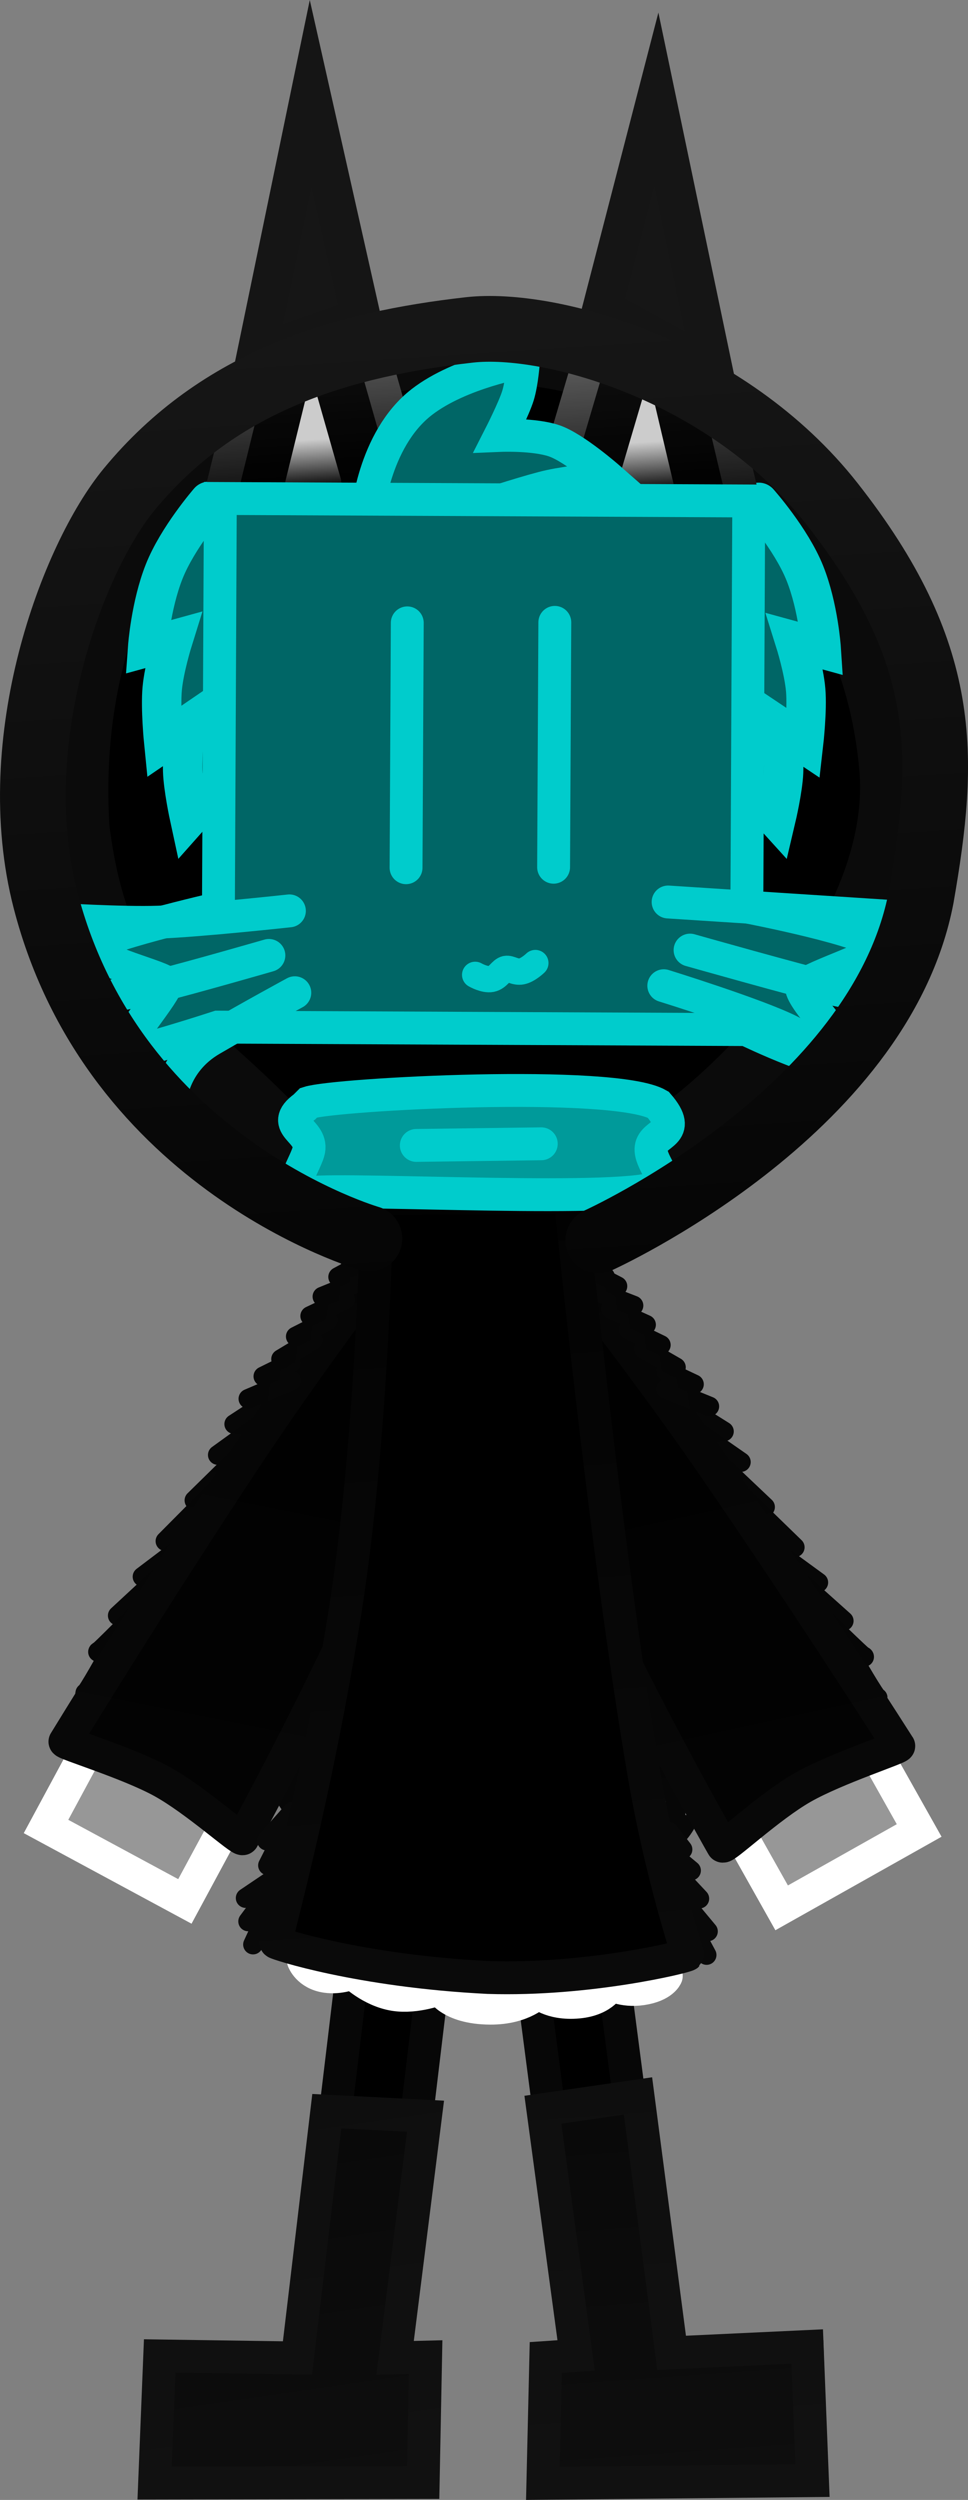 <svg version="1.1" xmlns="http://www.w3.org/2000/svg" xmlns:xlink="http://www.w3.org/1999/xlink" width="73.623" height="190.059" viewBox="0,0,73.623,190.059"><rect x="0" y="0" width="73.623" height="190.059" fill="#808080" stroke="none"/><defs><linearGradient x1="253.967" y1="212.861" x2="254.607" y2="221.52" gradientUnits="userSpaceOnUse" id="color-1"><stop offset="0" stop-color="#060606"/><stop offset="1" stop-color="#070707"/></linearGradient><linearGradient x1="226.64" y1="210.814" x2="225.537" y2="219.427" gradientUnits="userSpaceOnUse" id="color-2"><stop offset="0" stop-color="#060606"/><stop offset="1" stop-color="#070707"/></linearGradient><linearGradient x1="224.278" y1="186.617" x2="223.481" y2="190.604" gradientUnits="userSpaceOnUse" id="color-3"><stop offset="0" stop-color="#060606"/><stop offset="1" stop-color="#070707"/></linearGradient><linearGradient x1="222.187" y1="189.344" x2="221.455" y2="193.005" gradientUnits="userSpaceOnUse" id="color-4"><stop offset="0" stop-color="#060606"/><stop offset="1" stop-color="#070707"/></linearGradient><linearGradient x1="220.52" y1="191.73" x2="219.579" y2="196.437" gradientUnits="userSpaceOnUse" id="color-5"><stop offset="0" stop-color="#060606"/><stop offset="1" stop-color="#070707"/></linearGradient><linearGradient x1="218.97" y1="193.868" x2="217.82" y2="199.621" gradientUnits="userSpaceOnUse" id="color-6"><stop offset="0" stop-color="#060606"/><stop offset="1" stop-color="#070707"/></linearGradient><linearGradient x1="216.258" y1="198.764" x2="215.565" y2="202.229" gradientUnits="userSpaceOnUse" id="color-7"><stop offset="0" stop-color="#060606"/><stop offset="1" stop-color="#070707"/></linearGradient><linearGradient x1="214.532" y1="200.935" x2="213.682" y2="205.184" gradientUnits="userSpaceOnUse" id="color-8"><stop offset="0" stop-color="#060606"/><stop offset="1" stop-color="#070707"/></linearGradient><linearGradient x1="212.237" y1="203.739" x2="209.961" y2="215.12" gradientUnits="userSpaceOnUse" id="color-9"><stop offset="0" stop-color="#060606"/><stop offset="1" stop-color="#070707"/></linearGradient><linearGradient x1="230.379" y1="172.693" x2="220.645" y2="221.366" gradientUnits="userSpaceOnUse" id="color-10"><stop offset="0" stop-color="#000000"/><stop offset="1" stop-color="#030303"/></linearGradient><linearGradient x1="230.379" y1="172.693" x2="220.645" y2="221.366" gradientUnits="userSpaceOnUse" id="color-11"><stop offset="0" stop-color="#050505"/><stop offset="1" stop-color="#080808"/></linearGradient><linearGradient x1="222.918" y1="187.673" x2="224.406" y2="187.862" gradientUnits="userSpaceOnUse" id="color-12"><stop offset="0" stop-color="#060606"/><stop offset="1" stop-color="#070707"/></linearGradient><linearGradient x1="223.781" y1="186.17" x2="225.269" y2="186.359" gradientUnits="userSpaceOnUse" id="color-13"><stop offset="0" stop-color="#060606"/><stop offset="1" stop-color="#070707"/></linearGradient><linearGradient x1="224.676" y1="184.513" x2="226.869" y2="184.79" gradientUnits="userSpaceOnUse" id="color-14"><stop offset="0" stop-color="#060606"/><stop offset="1" stop-color="#070707"/></linearGradient><linearGradient x1="225.781" y1="182.902" x2="228.026" y2="183.185" gradientUnits="userSpaceOnUse" id="color-15"><stop offset="0" stop-color="#060606"/><stop offset="1" stop-color="#070707"/></linearGradient><linearGradient x1="226.882" y1="181.317" x2="229.337" y2="181.626" gradientUnits="userSpaceOnUse" id="color-16"><stop offset="0" stop-color="#060606"/><stop offset="1" stop-color="#070707"/></linearGradient><linearGradient x1="227.801" y1="179.92" x2="230.307" y2="180.236" gradientUnits="userSpaceOnUse" id="color-17"><stop offset="0" stop-color="#060606"/><stop offset="1" stop-color="#070707"/></linearGradient><linearGradient x1="228.99" y1="178.479" x2="230.818" y2="178.709" gradientUnits="userSpaceOnUse" id="color-18"><stop offset="0" stop-color="#060606"/><stop offset="1" stop-color="#070707"/></linearGradient><linearGradient x1="229.882" y1="177.85" x2="231.37" y2="178.038" gradientUnits="userSpaceOnUse" id="color-19"><stop offset="0" stop-color="#060606"/><stop offset="1" stop-color="#070707"/></linearGradient><linearGradient x1="254.906" y1="187.235" x2="255.774" y2="191.208" gradientUnits="userSpaceOnUse" id="color-20"><stop offset="0" stop-color="#060606"/><stop offset="1" stop-color="#070707"/></linearGradient><linearGradient x1="257.046" y1="189.925" x2="257.842" y2="193.573" gradientUnits="userSpaceOnUse" id="color-21"><stop offset="0" stop-color="#060606"/><stop offset="1" stop-color="#070707"/></linearGradient><linearGradient x1="258.754" y1="192.282" x2="259.778" y2="196.971" gradientUnits="userSpaceOnUse" id="color-22"><stop offset="0" stop-color="#060606"/><stop offset="1" stop-color="#070707"/></linearGradient><linearGradient x1="260.341" y1="194.392" x2="261.592" y2="200.124" gradientUnits="userSpaceOnUse" id="color-23"><stop offset="0" stop-color="#060606"/><stop offset="1" stop-color="#070707"/></linearGradient><linearGradient x1="263.139" y1="199.24" x2="263.893" y2="202.692" gradientUnits="userSpaceOnUse" id="color-24"><stop offset="0" stop-color="#060606"/><stop offset="1" stop-color="#070707"/></linearGradient><linearGradient x1="264.903" y1="201.38" x2="265.827" y2="205.613" gradientUnits="userSpaceOnUse" id="color-25"><stop offset="0" stop-color="#060606"/><stop offset="1" stop-color="#070707"/></linearGradient><linearGradient x1="267.247" y1="204.143" x2="269.723" y2="215.482" gradientUnits="userSpaceOnUse" id="color-26"><stop offset="0" stop-color="#060606"/><stop offset="1" stop-color="#070707"/></linearGradient><linearGradient x1="248.562" y1="173.422" x2="259.15" y2="221.916" gradientUnits="userSpaceOnUse" id="color-27"><stop offset="0" stop-color="#000000"/><stop offset="1" stop-color="#030303"/></linearGradient><linearGradient x1="248.562" y1="173.422" x2="259.15" y2="221.916" gradientUnits="userSpaceOnUse" id="color-28"><stop offset="0" stop-color="#050505"/><stop offset="1" stop-color="#080808"/></linearGradient><linearGradient x1="256.285" y1="188.268" x2="254.8" y2="188.483" gradientUnits="userSpaceOnUse" id="color-29"><stop offset="0" stop-color="#060606"/><stop offset="1" stop-color="#070707"/></linearGradient><linearGradient x1="255.396" y1="186.78" x2="253.912" y2="186.995" gradientUnits="userSpaceOnUse" id="color-30"><stop offset="0" stop-color="#060606"/><stop offset="1" stop-color="#070707"/></linearGradient><linearGradient x1="254.471" y1="185.139" x2="252.283" y2="185.454" gradientUnits="userSpaceOnUse" id="color-31"><stop offset="0" stop-color="#060606"/><stop offset="1" stop-color="#070707"/></linearGradient><linearGradient x1="253.339" y1="183.548" x2="251.099" y2="183.87" gradientUnits="userSpaceOnUse" id="color-32"><stop offset="0" stop-color="#060606"/><stop offset="1" stop-color="#070707"/></linearGradient><linearGradient x1="252.209" y1="181.982" x2="249.761" y2="182.334" gradientUnits="userSpaceOnUse" id="color-33"><stop offset="0" stop-color="#060606"/><stop offset="1" stop-color="#070707"/></linearGradient><linearGradient x1="251.267" y1="180.602" x2="248.766" y2="180.962" gradientUnits="userSpaceOnUse" id="color-34"><stop offset="0" stop-color="#060606"/><stop offset="1" stop-color="#070707"/></linearGradient><linearGradient x1="250.052" y1="179.182" x2="248.229" y2="179.444" gradientUnits="userSpaceOnUse" id="color-35"><stop offset="0" stop-color="#060606"/><stop offset="1" stop-color="#070707"/></linearGradient><linearGradient x1="249.15" y1="178.569" x2="247.665" y2="178.782" gradientUnits="userSpaceOnUse" id="color-36"><stop offset="0" stop-color="#060606"/><stop offset="1" stop-color="#070707"/></linearGradient><linearGradient x1="252.05" y1="236.876" x2="254.545" y2="271.396" gradientUnits="userSpaceOnUse" id="color-37"><stop offset="0" stop-color="#080808"/><stop offset="1" stop-color="#0e0e0e"/></linearGradient><linearGradient x1="252.05" y1="236.876" x2="254.545" y2="271.396" gradientUnits="userSpaceOnUse" id="color-38"><stop offset="0" stop-color="#0e0e0e"/><stop offset="1" stop-color="#111111"/></linearGradient><linearGradient x1="222.035" y1="239.093" x2="226.818" y2="272.138" gradientUnits="userSpaceOnUse" id="color-39"><stop offset="0" stop-color="#080808"/><stop offset="1" stop-color="#0e0e0e"/></linearGradient><linearGradient x1="222.035" y1="239.093" x2="226.818" y2="272.138" gradientUnits="userSpaceOnUse" id="color-40"><stop offset="0" stop-color="#0e0e0e"/><stop offset="1" stop-color="#111111"/></linearGradient><linearGradient x1="225.444" y1="92.088" x2="227.15" y2="119.04" gradientUnits="userSpaceOnUse" id="color-41"><stop offset="0" stop-color="#2e2e2e"/><stop offset="1" stop-color="#000000"/></linearGradient><linearGradient x1="225.444" y1="92.088" x2="227.15" y2="119.04" gradientUnits="userSpaceOnUse" id="color-42"><stop offset="0" stop-color="#ffffff"/><stop offset="1" stop-color="#181818"/></linearGradient><linearGradient x1="226.794" y1="115.484" x2="227.007" y2="118.854" gradientUnits="userSpaceOnUse" id="color-43"><stop offset="0" stop-color="#2e2e2e"/><stop offset="1" stop-color="#000000"/></linearGradient><linearGradient x1="226.794" y1="115.484" x2="227.007" y2="118.854" gradientUnits="userSpaceOnUse" id="color-44"><stop offset="0" stop-color="#ffffff"/><stop offset="1" stop-color="#181818"/></linearGradient><linearGradient x1="250.802" y1="92.251" x2="252.566" y2="120.101" gradientUnits="userSpaceOnUse" id="color-45"><stop offset="0" stop-color="#2e2e2e"/><stop offset="1" stop-color="#000000"/></linearGradient><linearGradient x1="250.802" y1="92.251" x2="252.566" y2="120.101" gradientUnits="userSpaceOnUse" id="color-46"><stop offset="0" stop-color="#ffffff"/><stop offset="1" stop-color="#181818"/></linearGradient><linearGradient x1="252.091" y1="115.663" x2="252.311" y2="119.144" gradientUnits="userSpaceOnUse" id="color-47"><stop offset="0" stop-color="#2e2e2e"/><stop offset="1" stop-color="#000000"/></linearGradient><linearGradient x1="252.091" y1="115.663" x2="252.311" y2="119.144" gradientUnits="userSpaceOnUse" id="color-48"><stop offset="0" stop-color="#ffffff"/><stop offset="1" stop-color="#181818"/></linearGradient><linearGradient x1="235.595" y1="172.902" x2="240.015" y2="232.679" gradientUnits="userSpaceOnUse" id="color-49"><stop offset="0" stop-color="#030303"/><stop offset="1" stop-color="#0a0a0a"/></linearGradient><linearGradient x1="235.601" y1="107.032" x2="240.619" y2="183.856" gradientUnits="userSpaceOnUse" id="color-50"><stop offset="0" stop-color="#161616"/><stop offset="1" stop-color="#040404"/></linearGradient></defs><g transform="translate(-203.188,-82.049)"><g data-paper-data="{&quot;isPaintingLayer&quot;:true}" fill-rule="nonzero" stroke-linejoin="miter" stroke-miterlimit="10" stroke-dasharray="" stroke-dashoffset="0" style="mix-blend-mode: normal"><path d="M261.064,119.045c5.935,6.73 9.199,12.961 9.969,21.279c1.322,14.276 -16.042,29.573 -20.675,30.262c-0.147,0.022 -23.092,1.088 -24.32,-0.362c-8.184,-9.662 -15.194,-10.52 -17.018,-25.162c-1.208,-19.077 9.468,-35.064 28.545,-36.272c11.737,-0.743 17.563,3.525 23.498,10.255z" data-paper-data="{&quot;index&quot;:null}" fill="#000000" stroke="#0e0e0e" stroke-width="5" stroke-linecap="butt"/><path d="M255.288,220.785c0,0 -0.607,1.013 -0.687,0.652c-0.08,-0.361 -0.014,-3.809 -0.014,-3.809c0,0 -0.664,0.872 -0.763,0.524c-0.1,-0.347 -0.588,-5.238 -0.588,-5.238" data-paper-data="{&quot;index&quot;:null}" fill="none" stroke="url(#color-1)" stroke-width="1.5" stroke-linecap="round"/><path d="M227.367,210.907c0,0 -0.749,4.857 -0.868,5.199c-0.118,0.342 -0.734,-0.565 -0.734,-0.565c0,0 -0.119,3.447 -0.218,3.803c-0.099,0.356 -0.651,-0.688 -0.651,-0.688" data-paper-data="{&quot;index&quot;:null}" fill="none" stroke="url(#color-2)" stroke-width="1.5" stroke-linecap="round"/><g data-paper-data="{&quot;index&quot;:null}"><path d="M221.004,190.316l5.105,-3.333" data-paper-data="{&quot;index&quot;:null}" fill="none" stroke="url(#color-3)" stroke-width="1.5" stroke-linecap="round"/><path d="M223.886,189.684l-4.131,2.981" data-paper-data="{&quot;index&quot;:null}" fill="none" stroke="url(#color-4)" stroke-width="1.5" stroke-linecap="round"/><path d="M222.121,192.05l-4.144,4.066" data-paper-data="{&quot;index&quot;:null}" fill="none" stroke="url(#color-5)" stroke-width="1.5" stroke-linecap="round"/><path d="M215.772,199.216l4.963,-4.996" data-paper-data="{&quot;index&quot;:null}" fill="none" stroke="url(#color-6)" stroke-width="1.5" stroke-linecap="round"/><path d="M217.794,199.071l-3.765,2.85" data-paper-data="{&quot;index&quot;:null}" fill="none" stroke="url(#color-7)" stroke-width="1.5" stroke-linecap="round"/><path d="M212.146,204.877l3.922,-3.635" data-paper-data="{&quot;index&quot;:null}" fill="none" stroke="url(#color-8)" stroke-width="1.5" stroke-linecap="round"/><path d="M208.747,214.735c0,0 -0.695,0.038 -0.745,-0.013c-0.032,-0.032 2.275,-3.896 2.275,-3.896c0,0 -0.69,-0.11 -0.601,-0.052c0.106,0.069 1.83,-3.033 1.83,-3.033c0,0 -0.816,-0.289 -0.863,-0.105c-0.041,0.159 3.556,-3.504 3.556,-3.504" data-paper-data="{&quot;index&quot;:null}" fill="none" stroke="url(#color-9)" stroke-width="1.5" stroke-linecap="round"/><path d="M217.143,220.312l-5.138,-2.762l23.334,-43.125l5.138,2.762z" data-paper-data="{&quot;index&quot;:null}" fill="#070707" stroke="#000000" stroke-width="2.5" stroke-linecap="butt"/><path d="M217.249,226.607l-10.561,-5.698l5.698,-10.561l10.561,5.698z" data-paper-data="{&quot;index&quot;:null}" fill="#979797" stroke="#ffffff" stroke-width="2.5" stroke-linecap="butt"/><path d="M242.61,175.139c0,0 -4.687,11.828 -9.503,23.255c-4.644,11.02 -11.438,23.409 -11.452,23.439c-0.114,0.23 -3.576,-2.941 -6.172,-4.357c-2.595,-1.415 -7.458,-2.879 -7.356,-3.021c0.068,-0.095 6.499,-10.645 13.818,-21.677c5.976,-9.008 12.927,-17.888 12.927,-17.888z" data-paper-data="{&quot;index&quot;:null}" fill="url(#color-10)" stroke="url(#color-11)" stroke-width="2.5" stroke-linecap="round"/><path d="M225.338,187.006l-3.257,1.388" data-paper-data="{&quot;index&quot;:null}" fill="none" stroke="url(#color-12)" stroke-width="1.5" stroke-linecap="round"/><path d="M225.307,185.658l-2.087,1.03" data-paper-data="{&quot;index&quot;:null}" fill="none" stroke="url(#color-13)" stroke-width="1.5" stroke-linecap="round"/><path d="M224.568,185.375l2.41,-1.447" fill="none" stroke="url(#color-14)" stroke-width="1.5" stroke-linecap="round"/><path d="M228.122,182.427l-2.436,1.232" fill="none" stroke="url(#color-15)" stroke-width="1.5" stroke-linecap="round"/><path d="M229.435,180.842l-2.652,1.258" fill="none" stroke="url(#color-16)" stroke-width="1.5" stroke-linecap="round"/><path d="M230.396,179.531l-2.684,1.094" fill="none" stroke="url(#color-17)" stroke-width="1.5" stroke-linecap="round"/><path d="M230.9,178.056l-1.992,1.075" fill="none" stroke="url(#color-18)" stroke-width="1.5" stroke-linecap="round"/><path d="M231.415,177.494l-1.579,0.901" fill="none" stroke="url(#color-19)" stroke-width="1.5" stroke-linecap="round"/></g><g data-paper-data="{&quot;index&quot;:null}"><path d="M253.083,187.633l5.163,3.243" data-paper-data="{&quot;index&quot;:null}" fill="none" stroke="url(#color-20)" stroke-width="1.5" stroke-linecap="round"/><path d="M259.535,193.203l-4.183,-2.908" data-paper-data="{&quot;index&quot;:null}" fill="none" stroke="url(#color-21)" stroke-width="1.5" stroke-linecap="round"/><path d="M261.374,196.623l-4.215,-3.993" data-paper-data="{&quot;index&quot;:null}" fill="none" stroke="url(#color-22)" stroke-width="1.5" stroke-linecap="round"/><path d="M258.582,194.776l5.051,4.907" data-paper-data="{&quot;index&quot;:null}" fill="none" stroke="url(#color-23)" stroke-width="1.5" stroke-linecap="round"/><path d="M261.609,199.574l3.815,2.784" data-paper-data="{&quot;index&quot;:null}" fill="none" stroke="url(#color-24)" stroke-width="1.5" stroke-linecap="round"/><path d="M267.358,205.279l-3.986,-3.565" data-paper-data="{&quot;index&quot;:null}" fill="none" stroke="url(#color-25)" stroke-width="1.5" stroke-linecap="round"/><path d="M265.293,204.57c0,0 3.661,3.599 3.617,3.441c-0.05,-0.183 -0.861,0.12 -0.861,0.12c0,0 1.778,3.072 1.883,3.001c0.088,-0.059 -0.6,0.063 -0.6,0.063c0,0 2.374,3.823 2.343,3.856c-0.049,0.052 -0.745,0.026 -0.745,0.026" data-paper-data="{&quot;index&quot;:null}" fill="none" stroke="url(#color-26)" stroke-width="1.5" stroke-linecap="round"/><path d="M238.544,178.092l5.088,-2.852l24.089,42.708l-5.088,2.852z" data-paper-data="{&quot;index&quot;:null}" fill="#070707" stroke="#000000" stroke-width="2.5" stroke-linecap="butt"/><path d="M256.755,216.636l10.459,-5.883l5.883,10.459l-10.459,5.883z" data-paper-data="{&quot;index&quot;:null}" fill="#979797" stroke="#ffffff" stroke-width="2.5" stroke-linecap="butt"/><path d="M244.108,175.697c0,0 7.106,8.757 13.24,17.658c7.513,10.902 14.128,21.337 14.198,21.431c0.104,0.14 -4.732,1.69 -7.302,3.15c-2.57,1.461 -5.976,4.692 -6.094,4.464c-0.015,-0.029 -7.026,-12.297 -11.863,-23.234c-5.016,-11.341 -9.91,-23.084 -9.91,-23.084z" data-paper-data="{&quot;index&quot;:null}" fill="url(#color-27)" stroke="url(#color-28)" stroke-width="2.5" stroke-linecap="round"/><path d="M257.134,188.974l-3.28,-1.331" data-paper-data="{&quot;index&quot;:null}" fill="none" stroke="url(#color-29)" stroke-width="1.5" stroke-linecap="round"/><path d="M253.861,186.295l2.105,0.994" data-paper-data="{&quot;index&quot;:null}" fill="none" stroke="url(#color-30)" stroke-width="1.5" stroke-linecap="round"/><path d="M252.16,184.595l2.435,1.405" fill="none" stroke="url(#color-31)" stroke-width="1.5" stroke-linecap="round"/><path d="M253.447,184.303l-2.457,-1.189" fill="none" stroke="url(#color-32)" stroke-width="1.5" stroke-linecap="round"/><path d="M249.649,181.553l2.673,1.211" fill="none" stroke="url(#color-33)" stroke-width="1.5" stroke-linecap="round"/><path d="M251.368,181.305l-2.703,-1.047" fill="none" stroke="url(#color-34)" stroke-width="1.5" stroke-linecap="round"/><path d="M250.146,179.833l-2.011,-1.04" fill="none" stroke="url(#color-35)" stroke-width="1.5" stroke-linecap="round"/><path d="M247.61,178.239l1.595,0.873" fill="none" stroke="url(#color-36)" stroke-width="1.5" stroke-linecap="round"/></g><path d="M226.377,261.984l6.372,-53.062l6.166,0.364l-6.372,53.062z" data-paper-data="{&quot;index&quot;:null}" fill="#000000" stroke="#070707" stroke-width="2.5" stroke-linecap="butt"/><path d="M215.495,269.857l0.215,-8.467l19.425,0.059l-0.215,8.467z" data-paper-data="{&quot;index&quot;:null}" fill="#000000" stroke="#070707" stroke-width="2.5" stroke-linecap="butt"/><path d="M247.648,263.206l-6.733,-51.615l6.126,-0.784l6.733,51.615z" data-paper-data="{&quot;index&quot;:null}" fill="#000000" stroke="#070707" stroke-width="2.5" stroke-linecap="butt"/><path d="M245.462,269.919l-0.288,-8.465l19.424,-0.227l0.288,8.465z" data-paper-data="{&quot;index&quot;:null}" fill="#000000" stroke="#070707" stroke-width="2.5" stroke-linecap="butt"/><path d="M251.712,241.395l2.557,19.533l10.312,-0.483l0.403,10.197l-20.507,0.203l0.223,-9.565l2.305,-0.155l-2.526,-18.682z" data-paper-data="{&quot;index&quot;:null}" fill="url(#color-37)" stroke="url(#color-38)" stroke-width="2.5" stroke-linecap="round"/><path d="M235.551,242.935l-2.312,18.373l2.321,-0.057l-0.186,9.533l-20.428,0.042l0.39,-9.664l10.477,0.153l2.231,-18.762z" data-paper-data="{&quot;index&quot;:null}" fill="url(#color-39)" stroke="url(#color-40)" stroke-width="2.5" stroke-linecap="round"/><path d="M253.863,232.276c0,0 -0.281,0.739 -1.852,0.973c-1.479,0.221 -2.396,-0.362 -2.396,-0.362c0,0 -0.448,1.181 -2.451,1.369c-2.118,0.199 -3.048,-0.755 -3.048,-0.755c0,0 -1.099,1.234 -3.641,1.221c-3.136,-0.016 -3.809,-1.502 -3.809,-1.502c0,0 -1.796,0.728 -3.46,0.47c-1.813,-0.28 -3.193,-1.653 -3.193,-1.653c0,0 -0.953,0.423 -2.016,0.27c-1.372,-0.197 -1.737,-1.211 -1.737,-1.211" data-paper-data="{&quot;index&quot;:null}" fill="none" stroke="#ffffff" stroke-width="2.5" stroke-linecap="round"/><path d="M253.86,222.688l1.886,1.571" data-paper-data="{&quot;index&quot;:null}" fill="none" stroke="#090909" stroke-width="1.5" stroke-linecap="round"/><path d="M254.775,224.685l1.601,1.71" data-paper-data="{&quot;index&quot;:null}" fill="none" stroke="#090909" stroke-width="1.5" stroke-linecap="round"/><path d="M257.032,228.883l-1.295,-1.556" data-paper-data="{&quot;index&quot;:null}" fill="none" stroke="#090909" stroke-width="1.5" stroke-linecap="round"/><path d="M256.042,229.034l0.888,1.645" data-paper-data="{&quot;index&quot;:null}" fill="none" stroke="#090909" stroke-width="1.5" stroke-linecap="round"/><path d="M225.45,219.775l-1.96,2.209" data-paper-data="{&quot;index&quot;:null}" fill="none" stroke="#090909" stroke-width="1.5" stroke-linecap="round"/><path d="M223.571,223.866l1.03,-2.023" data-paper-data="{&quot;index&quot;:null}" fill="none" stroke="#090909" stroke-width="1.5" stroke-linecap="round"/><path d="M224.233,224.759l-2.36,1.59" data-paper-data="{&quot;index&quot;:null}" fill="none" stroke="#090909" stroke-width="1.5" stroke-linecap="round"/><path d="M222.062,228.125l1.643,-2.2" data-paper-data="{&quot;index&quot;:null}" fill="none" stroke="#090909" stroke-width="1.5" stroke-linecap="round"/><path d="M223.703,227.137l-1.271,2.748" data-paper-data="{&quot;index&quot;:null}" fill="none" stroke="#090909" stroke-width="1.5" stroke-linecap="round"/><path d="M219.732,141.818c0,0 -0.704,0.733 -1.07,1.129c-0.347,0.376 -1.07,1.191 -1.07,1.191c0,0 -0.47,-2.172 -0.51,-3.478c-0.039,-1.306 0.186,-3.332 0.186,-3.332l-1.629,1.113c0,0 -0.252,-2.51 -0.114,-4.041c0.138,-1.531 0.812,-3.691 0.812,-3.691l-1.915,0.528c0,0 0.226,-3.146 1.251,-5.734c1.024,-2.588 3.414,-5.338 3.414,-5.338" data-paper-data="{&quot;index&quot;:null}" fill="#008080" stroke="#00ffff" stroke-width="3" stroke-linecap="round"/><path d="M260.893,120.243c0,0 2.462,2.772 3.504,5.37c1.042,2.598 1.248,5.746 1.248,5.746l-1.989,-0.546c0,0 0.681,2.166 0.81,3.699c0.129,1.532 -0.158,4.04 -0.158,4.04l-1.686,-1.129c0,0 0.216,2.028 0.162,3.334c-0.053,1.306 -0.564,3.473 -0.564,3.473c0,0 -0.746,-0.823 -1.103,-1.202c-0.377,-0.4 -1.104,-1.14 -1.104,-1.14" data-paper-data="{&quot;index&quot;:null}" fill="#008080" stroke="#00ffff" stroke-width="3" stroke-linecap="round"/><path d="M220.009,119.493l6.752,-27.488l7.516,26.355" data-paper-data="{&quot;index&quot;:null}" fill="url(#color-41)" stroke="url(#color-42)" stroke-width="2.5" stroke-linecap="round"/><path d="M226.114,118.91l0.844,-3.436l0.94,3.294" data-paper-data="{&quot;index&quot;:null}" fill="url(#color-43)" stroke="url(#color-44)" stroke-width="2.5" stroke-linecap="round"/><path d="M245.369,118.386l7.764,-26.283l6.493,27.551" data-paper-data="{&quot;index&quot;:null}" fill="url(#color-45)" stroke="url(#color-46)" stroke-width="2.5" stroke-linecap="round"/><path d="M251.411,118.93l0.97,-3.285l0.812,3.444" data-paper-data="{&quot;index&quot;:null}" fill="url(#color-47)" stroke="url(#color-48)" stroke-width="2.5" stroke-linecap="round"/><path d="M231.102,121.324c0,0 0.44,-5.831 4.17,-8.713c2.936,-2.268 7.726,-3.074 7.726,-3.074c0,0 -0.112,1.623 -0.42,2.607c-0.308,0.983 -1.34,3.009 -1.34,3.009c0,0 2.582,-0.108 4.106,0.413c1.524,0.521 4.125,2.801 4.125,2.801c0,0 -2.886,0.305 -4.452,0.644c-1.364,0.296 -4.748,1.399 -4.748,1.399" data-paper-data="{&quot;index&quot;:null}" fill="#008080" stroke="#00ffff" stroke-width="2.5" stroke-linecap="round"/><path d="M219.759,160.136c0,0 -6.935,2.261 -7.176,1.939c-0.321,-0.428 3.394,-4.724 3.251,-5.281c-0.116,-0.449 -5.365,-1.649 -5.64,-2.683c-0.198,-0.745 9.607,-3.002 9.607,-3.002l0.146,-31.162l40.189,0.189l-0.145,30.861c0,0 9.634,1.851 10.105,3c0.286,0.698 -6.08,2.543 -5.941,3.201c0.258,1.22 3.959,4.701 3.481,5.426c-0.709,1.077 -7.689,-2.299 -7.689,-2.299z" data-paper-data="{&quot;index&quot;:null}" fill="#008080" stroke="#00ffff" stroke-width="2.5" stroke-linecap="butt"/><path d="M253.674,156.989c0,0 7.095,2.198 9.58,3.449c1.944,0.979 4.108,3.44 4.108,3.44" data-paper-data="{&quot;index&quot;:null}" fill="none" stroke="#00ffff" stroke-width="2.5" stroke-linecap="round"/><path d="M270.297,157.721c0,0 -2.08,-0.091 -3.648,-0.459c-2.681,-0.631 -10.977,-2.981 -10.977,-2.981" data-paper-data="{&quot;index&quot;:null}" fill="none" stroke="#00ffff" stroke-width="2.5" stroke-linecap="round"/><path d="M273.34,151.875l-19.338,-1.251" data-paper-data="{&quot;index&quot;:null}" fill="none" stroke="#00ffff" stroke-width="2.5" stroke-linecap="round"/><path d="M216.143,165.781c0,0 0.109,-2.943 3.127,-4.701c3.018,-1.758 6.341,-3.557 6.341,-3.557" data-paper-data="{&quot;index&quot;:null}" fill="none" stroke="#00ffff" stroke-width="2.5" stroke-linecap="round"/><path d="M223.639,154.686c0,0 -5.801,1.673 -8.348,2.307c-2.037,0.506 -5.746,1.198 -5.746,1.198" data-paper-data="{&quot;index&quot;:null}" fill="none" stroke="#00ffff" stroke-width="2.5" stroke-linecap="round"/><path d="M225.199,151.299c0,0 -6.814,0.746 -9.95,0.857c-2.771,0.099 -7.908,-0.222 -7.908,-0.222" data-paper-data="{&quot;index&quot;:null}" fill="none" stroke="#00ffff" stroke-width="2.5" stroke-linecap="round"/><path d="M246.553,173.084c0,0 2.685,26.848 5.623,43.896c1.365,7.917 3.349,13.651 3.314,13.684c-0.166,0.155 -7.541,1.97 -15.17,1.726c-9.809,-0.489 -16.086,-2.57 -16.147,-2.659c-0.097,-0.081 2.927,-10.681 5.199,-24.783c2.255,-13.992 2.484,-31.769 2.484,-31.769z" data-paper-data="{&quot;index&quot;:null}" fill="#000000" stroke="url(#color-49)" stroke-width="2.5" stroke-linecap="butt"/><path d="M226.669,165.881c2.033,-0.655 23.223,-1.785 26.579,0.151c1.964,2.262 -0.397,2.086 -0.541,3.281c-0.126,1.04 1.407,2.468 0.698,2.914c-2.139,1.346 -23.278,0.121 -26.768,0.5c-1.907,0.207 -0.33,-1.967 0.003,-3.091c0.486,-1.638 -2.348,-1.94 -0.298,-3.43z" data-paper-data="{&quot;index&quot;:null}" fill="#00c0c0" stroke="#00ffff" stroke-width="2.5" stroke-linecap="round"/><path d="M244.356,169.007l-9.505,0.124" data-paper-data="{&quot;index&quot;:null}" fill="none" stroke="#00ffff" stroke-width="2.5" stroke-linecap="round"/><path d="M254.054,221.317l1.043,1.339" data-paper-data="{&quot;index&quot;:null}" fill="none" stroke="#090909" stroke-width="1.5" stroke-linecap="round"/><path d="M245.293,147.981l0.093,-18.616" data-paper-data="{&quot;index&quot;:null}" fill="none" stroke="#00ffff" stroke-width="2.5" stroke-linecap="round"/><path d="M234.071,148.019l0.093,-18.616" data-paper-data="{&quot;index&quot;:null}" fill="none" stroke="#00ffff" stroke-width="2.5" stroke-linecap="round"/><path d="M248.988,105.5l4.12,-15.912l4.3,20.554z" data-paper-data="{&quot;index&quot;:null}" fill="#161616" stroke="#151515" stroke-width="3" stroke-linecap="round"/><path d="M222.705,109.008l4.106,-19.853l3.837,17.044z" data-paper-data="{&quot;index&quot;:null}" fill="#161616" stroke="#151515" stroke-width="3" stroke-linecap="round"/><path d="M243.905,155.266c0,0 -0.552,0.539 -1.049,0.635c-0.498,0.096 -0.868,-0.249 -1.187,-0.188c-0.363,0.07 -0.591,0.662 -1.112,0.762c-0.521,0.1 -1.229,-0.311 -1.229,-0.311" data-paper-data="{&quot;index&quot;:null}" fill="none" stroke="#00ffff" stroke-width="2" stroke-linecap="round"/><path d="M231.281,176.208c0,0 -19.433,-5.609 -24.633,-25.742c-3.144,-12.172 2.087,-26.018 6.353,-31.198c6.909,-8.389 16.337,-11.052 25.878,-12.136c6.177,-0.702 19.63,3.092 27.572,13.197c8.969,11.411 8.672,19.156 6.796,29.931c-3.136,16.416 -24.554,26.088 -24.554,26.088" data-paper-data="{&quot;index&quot;:null}" fill-opacity="0.202" fill="#000000" stroke="url(#color-50)" stroke-width="5" stroke-linecap="round"/></g></g></svg><!--rotationCenter:36.81167342534627:97.95147090653087-->
